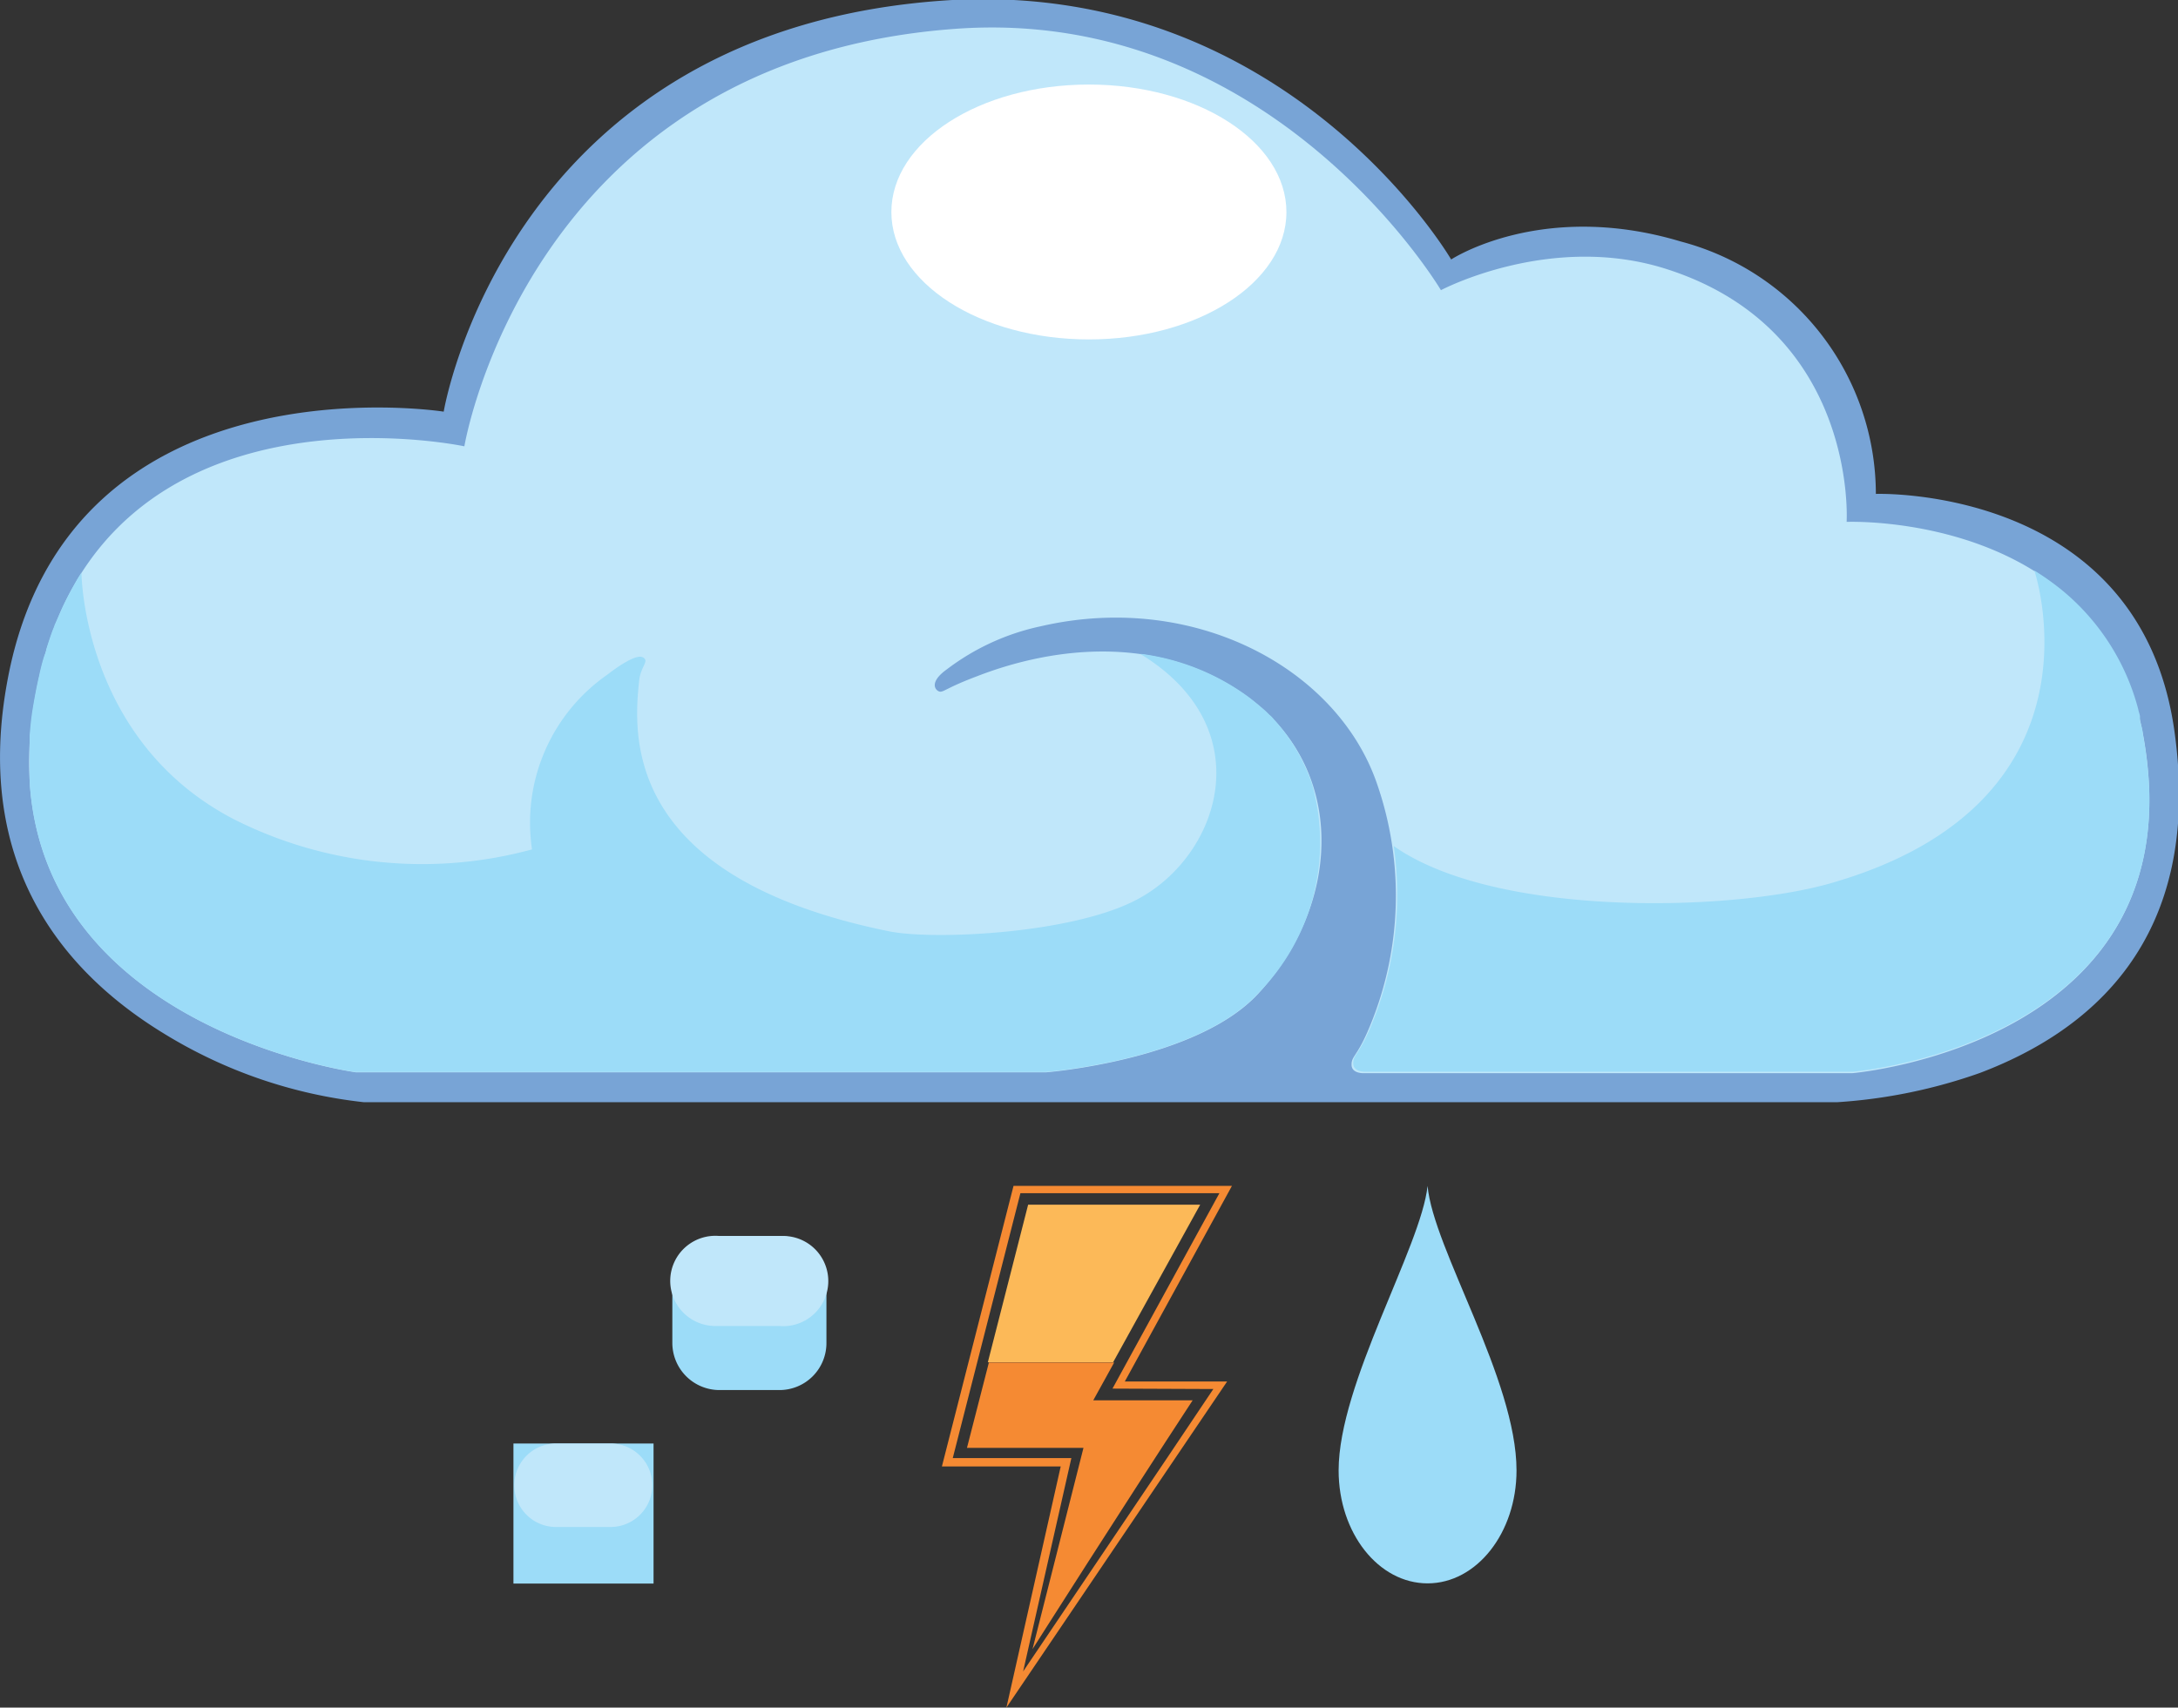 <svg xmlns="http://www.w3.org/2000/svg" viewBox="0 0 104.31 81.8"><rect x="0" y="0" width="104.31" height="81.8" fill="#333333" stroke="none"/><g id="图层_2" data-name="图层 2"><g id="图层_1-2" data-name="图层 1"><path d="M21.25,19.72S3.31,16.9.37,32.53c-1.63,8.62,2.38,13.88,7.51,17a23.07,23.07,0,0,0,9.54,3.27H88a25.3,25.3,0,0,0,6.82-1.4c5.07-1.92,10.74-6.22,9.32-16.37-1.65-11.81-14.3-11.37-14.3-11.37A12.52,12.52,0,0,0,80.5,11.57c-6.66-2-11,.86-11,.86S61.76-.85,45.61,0C24.31,1.24,21.25,19.72,21.25,19.72Z" style="fill:#78a4d6"/><path d="M102.62,35.1C100.61,24.5,88.44,25,88.44,25s.56-9.15-8.59-12.1c-5.56-1.8-10.84,1-10.84,1S60.94.28,45.77,1.38c-20.46,1.48-23.53,20-23.53,20S5.06,17.73,1.83,32.65c-3.5,16.18,15.22,18.72,15.22,18.72H50.1s7.24-.57,10.18-3.79c4-4.35,4.19-10.75-.5-14.18-4.23-3.09-9.38-2.41-13-1-1.46.55-1.59.77-1.78.73s-.54-.43.34-1.06A11.32,11.32,0,0,1,49.85,30c7.32-1.69,14.2,2,16.1,7.55a16.34,16.34,0,0,1-.48,11.93c-.51,1.15-.75,1.13-.74,1.54s.57.39.57.39H88.71S105.43,50,102.62,35.1Z" style="fill:#c0e7fa"/><path d="M50.09,51.35s7.24-.56,10.18-3.78a10.28,10.28,0,0,0,2.57-10A8.67,8.67,0,0,0,61,34.45a1,1,0,0,0-.21-.21,3.31,3.31,0,0,0-.27-.26c-.23-.2-.47-.4-.72-.59a11.14,11.14,0,0,0-5.1-2.06h-.08c5.77,3.52,3.84,9.57-.07,11.71-3.08,1.7-9.81,2-11.94,1.58-12.72-2.57-12.29-9.33-12-12,.07-.71.51-.95.18-1.13s-1.28.5-1.69.82a8.64,8.64,0,0,0-3.62,8.38,20,20,0,0,1-14.27-1.44C4.55,35.8,3.93,28.74,3.9,27.43l-.19.3c-.17.31-.45.78-.75,1.43-.11.25-.22.51-.34.77a2.77,2.77,0,0,1-.1.26c-.11.3-.21.61-.31.93,0,.11-.07.23-.11.36a9.32,9.32,0,0,0-.23.91c-.11.47-.21,1-.3,1.54s-.11.87-.15,1.29c0,.05,0,.09,0,.14,0,.35,0,.69,0,1v.42c0,.23,0,.47,0,.71C2.2,49.34,17,51.35,17,51.35Zm52.84-13.58a19.45,19.45,0,0,0-.31-2.63c0-.21-.09-.42-.13-.6l0-.19c0-.12-.06-.23-.08-.36a11,11,0,0,0-3.67-5.73,13,13,0,0,0-1.31-.93s3.78,11.15-9.82,15c-4.78,1.35-16,1.62-20.86-1.8a16.38,16.38,0,0,1-1.2,8.88c-.51,1.15-.75,1.13-.74,1.54s.56.39.56.39H88.74S103.38,50.14,102.93,37.77Z" style="fill:#9cdcf8"/><path d="M42.69,10.16c0,3.37,4.24,6.1,9.46,6.1s9.46-2.73,9.46-6.1-4.23-6.11-9.46-6.11-9.46,2.73-9.46,6.11Z" style="fill:#fff"/><path d="M68.37,56.81c-.31,2.93-4.26,9.46-4.26,13.63,0,3,1.91,5.41,4.26,5.41s4.26-2.42,4.26-5.41C72.63,66.09,68.64,59.82,68.37,56.81Z" style="fill:#9cdcf8"/><path d="M59,56.81H48.54L45.11,70.25l5.69,0L48.2,81.8,58.77,66.18h-4.9Zm-.89,9.73C56.4,69.11,49,80.07,49,80.07l2.31-10.22-5.68,0,3.24-12.69h9.53l-5.12,9.36Z" style="fill:#f58a33"/><path d="M57.48,57.71H49.24l-1.93,7.55h6Z" style="fill:#fcb958"/><path d="M51.89,69.36,49.45,79s4.26-6.71,7.67-11.92H52.36l1-1.81h-6l-1.05,4.09Z" style="fill:#f58a33"/><path d="M24.59,69.15H31.3v6.71H24.59Z" style="fill:#9cdcf8"/><path d="M26.63,69.15a2,2,0,0,0,0,4h2.61a2,2,0,1,0,0-4Z" style="fill:#c0e7fa"/><path d="M39.58,64.33a2.25,2.25,0,0,1-2.25,2.26H34.46a2.26,2.26,0,0,1-2.26-2.25h0V61.46a2.25,2.25,0,0,1,2.26-2.25h2.87a2.25,2.25,0,0,1,2.25,2.25h0Z" style="fill:#9cdcf8"/><path d="M34.46,59.21a2.16,2.16,0,1,0-.15,4.31h3a2.16,2.16,0,1,0,.14-4.31h-3Z" style="fill:#c0e7fa"/></g></g></svg>